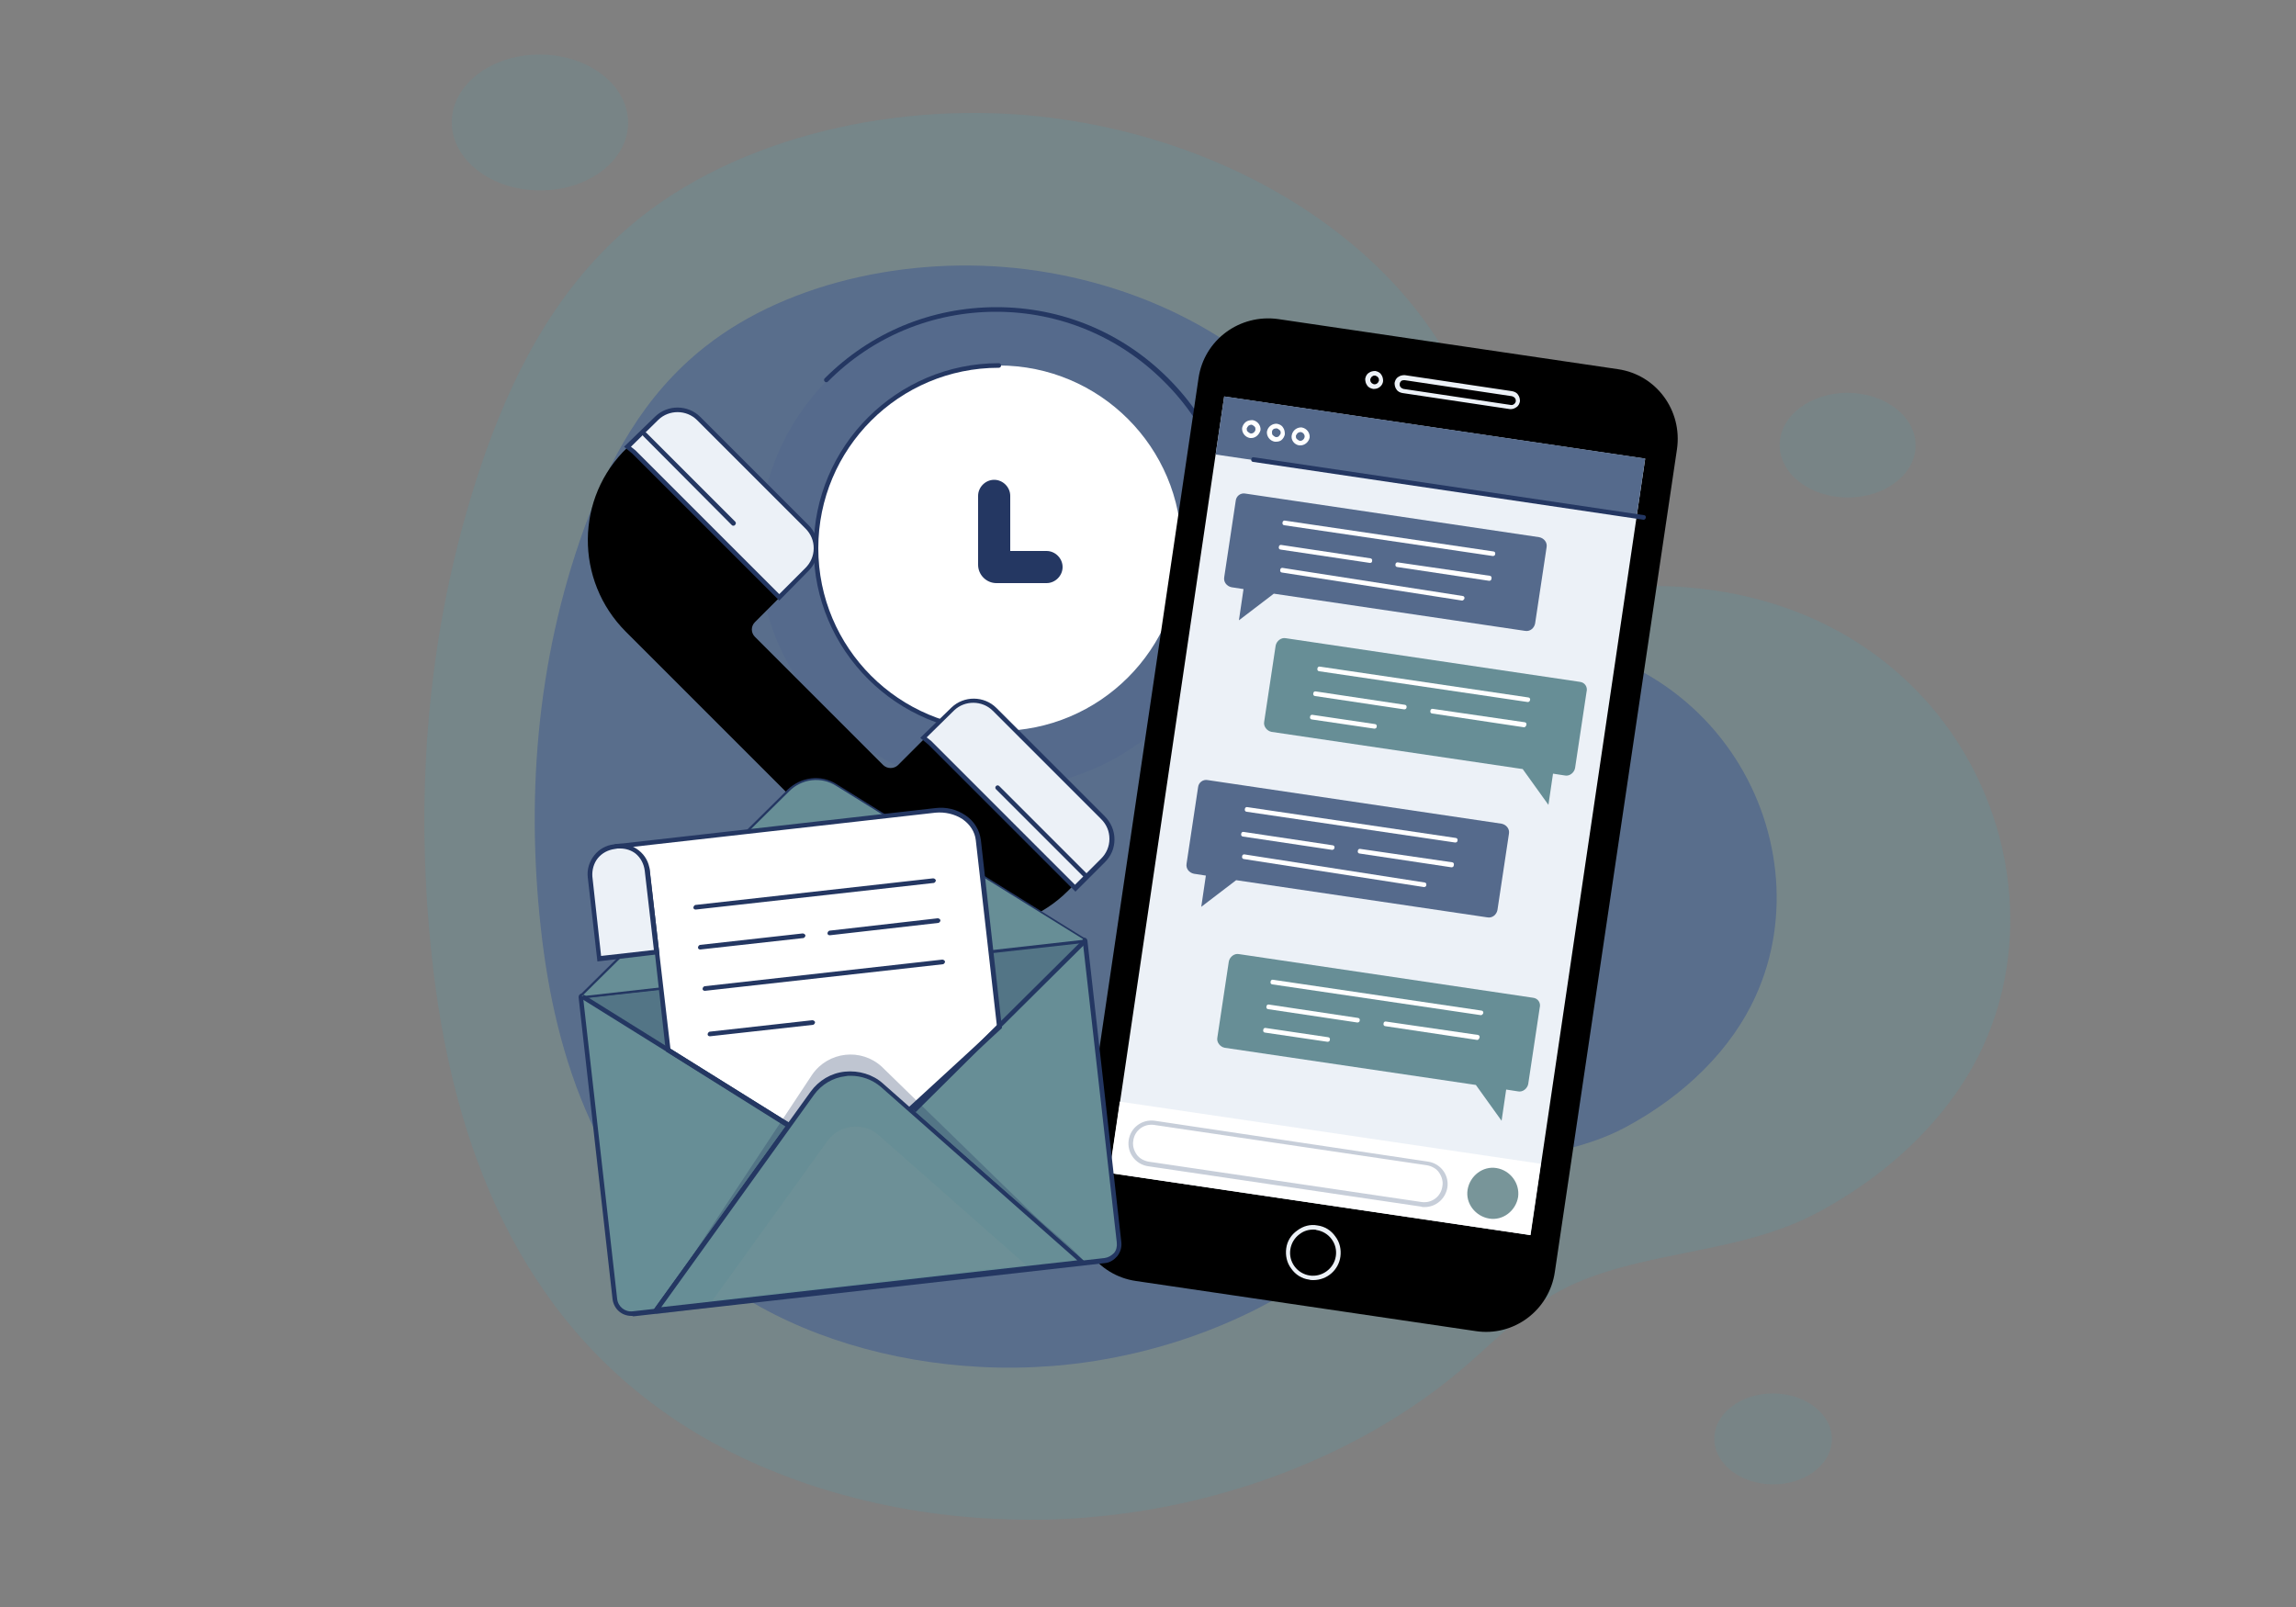 <?xml version="1.0" encoding="utf-8"?>
<!-- Generator: Adobe Illustrator 23.0.4, SVG Export Plug-In . SVG Version: 6.00 Build 0)  -->
<svg version="1.1" id="Capa_1" xmlns="http://www.w3.org/2000/svg" xmlns:xlink="http://www.w3.org/1999/xlink" x="0px" y="0px"
	 viewBox="0 0 500 350" style="enable-background:new 0 0 500 350;" xml:space="preserve">
<rect x="0" y="0" width="500" height="350" fill="#808080" stroke="none"/>
<style type="text/css">
	.st0{opacity:0.41;}
	.st1{fill:#678E96;}
	.st2{opacity:0.88;}
	.st3{fill:#556A8C;}
	.st4{opacity:0.31;fill:#678E96;}
	.st5{fill:#243762;}
	.st6{fill:#FFFFFF;}
	.st7{fill:#ECF1F7;}
	.st8{fill:#789599;}
	.st9{opacity:0.33;fill:#556A8C;}
	.st10{opacity:0.29;fill:#243762;}
	.st11{fill:#F7A9B4;}
	.st12{opacity:0.35;fill:#789599;}
</style>
<g>
	<g>
		<g class="st0">
			<g>
				<path class="st1" d="M216.5,330.8c6.8,0.3,13.5,0.3,20.3-0.3c31.6-2.6,61.4-14.8,82.5-33.1c7.5-6.5,14.3-13.9,24.2-18.1
					c16.7-7.1,35.8-6.4,52.3-15.2c16.5-8.8,29.4-21.7,36.1-36.3c19.9-43.6-11.7-104.9-80.1-99.9c-0.2,0-0.6,0-1.1,0.1
					c-14.2,0.6-26.1-8-26.4-18.9c-1-40.3-41.1-75.3-92.2-83c-32.8-5-68.9,2.6-92.3,21c-17.4,13.7-27.1,32.2-33.8,50.7
					C92.8,134.9,89.8,174,94.5,212.4c4.5,35.9,17.6,73.9,53.4,97.4C167,322.3,191.5,329.6,216.5,330.8z"/>
			</g>
		</g>
		<g class="st2">
			<g>
				<path class="st3" d="M213.4,297.7c5.3,0.3,10.6,0.2,15.9-0.2c24.7-2,48.1-11.6,64.7-25.9c5.9-5.1,11.2-10.9,19-14.2
					c13.1-5.5,28.1-5,41-11.9c12.9-6.9,23.1-17,28.3-28.5c15.6-34.1-9.2-82.2-62.7-78.2c-0.2,0-0.5,0-0.8,0
					c-11.1,0.5-20.4-6.3-20.6-14.8c-0.8-31.6-32.2-59-72.2-65c-25.7-3.9-54,2-72.3,16.4c-13.7,10.7-21.2,25.2-26.5,39.7
					c-10.5,29.1-12.8,59.7-9.1,89.8c3.5,28.2,13.8,57.9,41.8,76.3C174.7,291,193.9,296.7,213.4,297.7z"/>
			</g>
		</g>
		
			<ellipse transform="matrix(6.271834e-03 -1 1 6.271834e-03 70.304 697.523)" class="st4" cx="386.1" cy="313.4" rx="9.9" ry="12.8"/>
		
			<ellipse transform="matrix(6.280770e-03 -1 1 6.280770e-03 302.832 498.65)" class="st4" cx="402.3" cy="97" rx="11.4" ry="14.8"/>
		
			<ellipse transform="matrix(6.276632e-03 -1 1 6.276632e-03 90.144 144.115)" class="st4" cx="117.6" cy="26.7" rx="14.8" ry="19.2"/>
	</g>
	<g>
		<g>
			<circle class="st3" cx="217.5" cy="119.4" r="52.3"/>
			<path class="st5" d="M253.9,157.1c-0.1,0-0.3,0-0.4-0.1c-0.2-0.2-0.2-0.5,0-0.7c9.8-9.8,15.2-22.8,15.2-36.6
				c0-13.8-5.4-26.9-15.2-36.6c-9.8-9.8-22.8-15.2-36.6-15.2s-26.9,5.4-36.6,15.2c-0.2,0.2-0.5,0.2-0.7,0c-0.2-0.2-0.2-0.5,0-0.7
				c10-10,23.2-15.5,37.4-15.5s27.4,5.5,37.4,15.5c10,10,15.5,23.2,15.5,37.4s-5.5,27.4-15.5,37.4C254.1,157,254,157.1,253.9,157.1z
				"/>
			<circle class="st6" cx="217.5" cy="119.4" r="39.8"/>
			<path class="st5" d="M217.5,159.7c-22.2,0-40.3-18.1-40.3-40.3s18.1-40.3,40.3-40.3c0.3,0,0.5,0.2,0.5,0.5c0,0.3-0.2,0.5-0.5,0.5
				c-21.7,0-39.3,17.6-39.3,39.3c0,21.7,17.6,39.3,39.3,39.3c0.3,0,0.5,0.2,0.5,0.5C218,159.5,217.8,159.7,217.5,159.7z"/>
			<path class="st5" d="M227.9,127H217c-2.2,0-4-1.8-4-4v-15c0-1.9,1.6-3.5,3.5-3.5c1.9,0,3.5,1.6,3.5,3.5v12h7.9
				c1.9,0,3.5,1.6,3.5,3.5S229.8,127,227.9,127z"/>
		</g>
	</g>
	<g>
		<path d="M136.3,137.6l56.4,56.4c11,11,28.9,11,39.9,0l6.7-6.7c2.5-2.5,2.5-6.7,0-9.2l-23-23c-2.5-2.5-6.7-2.5-9.2,0l-11.5,11.5
			c-0.9,0.9-2.4,0.9-3.3,0l-27.9-27.9c-0.9-0.9-0.9-2.3,0-3.2l11.3-11.3c2.5-2.5,2.5-6.7,0-9.2l-23.6-23.6c-2.5-2.5-6.6-2.5-9.1-0.1
			l-6.4,6.2C125.3,108.3,125.1,126.4,136.3,137.6z"/>
		<g>
			<path class="st7" d="M138.1,98.4l31.7,31.7l1.1-1.1l5-5c2.5-2.5,2.5-6.7,0-9.2l-23.6-23.6c-2.5-2.5-6.6-2.5-9.1-0.1l-6.4,6.2
				L138.1,98.4z"/>
			<path class="st5" d="M169.7,130.8l-32-32l-1.8-1.5l6.8-6.6c2.7-2.6,7.1-2.6,9.8,0.1l23.6,23.6c2.7,2.7,2.7,7.2,0,9.9L169.7,130.8
				z M137.4,97.3l1,0.8l31.3,31.3l5.7-5.7c1.1-1.1,1.8-2.6,1.8-4.3c0-1.6-0.6-3.1-1.8-4.3l-23.6-23.6c-2.3-2.3-6.1-2.3-8.4-0.1
				L137.4,97.3z"/>
		</g>
		<g>
			<path class="st7" d="M202.5,161.8l31.7,31.7l1.1-1.1l5-5c2.5-2.5,2.5-6.7,0-9.2l-23.6-23.6c-2.5-2.5-6.6-2.5-9.1-0.1l-6.4,6.2
				L202.5,161.8z"/>
			<path class="st5" d="M234.2,194.2l-32-32l-1.8-1.5l6.8-6.6c2.7-2.6,7.1-2.6,9.8,0.1l23.6,23.6c1.3,1.3,2.1,3.1,2.1,5
				s-0.7,3.6-2.1,5L234.2,194.2z M201.8,160.6l1,0.8l31.3,31.3l5.7-5.7c1.1-1.1,1.8-2.6,1.8-4.3c0-1.6-0.6-3.1-1.8-4.3l-23.6-23.6
				c-2.3-2.3-6.1-2.3-8.4-0.1L201.8,160.6z"/>
		</g>
		<g>
			<line class="st7" x1="140.5" y1="94.7" x2="159.8" y2="114"/>
			<path class="st5" d="M159.8,114.5c-0.1,0-0.3,0-0.4-0.1L140.1,95c-0.2-0.2-0.2-0.5,0-0.7c0.2-0.2,0.5-0.2,0.7,0l19.3,19.3
				c0.2,0.2,0.2,0.5,0,0.7C160,114.4,159.9,114.5,159.8,114.5z"/>
		</g>
		<g>
			<line class="st7" x1="217.3" y1="171.5" x2="236.6" y2="190.8"/>
			<path class="st5" d="M236.6,191.3c-0.1,0-0.3,0-0.4-0.1l-19.3-19.3c-0.2-0.2-0.2-0.5,0-0.7c0.2-0.2,0.5-0.2,0.7,0l19.3,19.3
				c0.2,0.2,0.2,0.5,0,0.7C236.8,191.2,236.7,191.3,236.6,191.3z"/>
		</g>
	</g>
	<g>
		<path d="M321.3,289.9L247.4,279c-8.4-1.2-14.1-9-12.9-17.4L261,82.4c1.2-8.4,9-14.1,17.4-12.9l73.9,10.9c8.4,1.2,14.1,9,12.9,17.4
			L338.6,277C337.4,285.4,329.6,291.2,321.3,289.9z"/>
		
			<rect x="214.6" y="131.3" transform="matrix(0.146 -0.989 0.989 0.146 80.439 448.548)" class="st7" width="171" height="92.7"/>
		
			<rect x="305.3" y="53" transform="matrix(0.146 -0.989 0.989 0.146 167.733 393.193)" class="st3" width="12.8" height="92.7"/>
		<path class="st7" d="M286,278.8c-0.3,0-0.6,0-0.9-0.1c-1.6-0.2-3-1.1-3.9-2.4c-1-1.3-1.3-2.9-1.1-4.4c0.2-1.6,1.1-3,2.4-3.9
			c1.3-1,2.9-1.4,4.4-1.1c1.6,0.2,3,1.1,3.9,2.4c1,1.3,1.3,2.9,1.1,4.4C291.5,276.6,289,278.8,286,278.8z M286,267.8
			c-1.1,0-2.1,0.3-3,1c-1.1,0.8-1.8,2-2,3.3c-0.2,1.3,0.1,2.6,0.9,3.7c0.8,1.1,2,1.8,3.3,2c2.7,0.4,5.3-1.5,5.7-4.2
			c0.2-1.3-0.1-2.6-0.9-3.7c-0.8-1.1-2-1.8-3.3-2C286.5,267.8,286.3,267.8,286,267.8z"/>
		<path class="st7" d="M299.3,84.7c-0.1,0-0.2,0-0.3,0c-0.5-0.1-1-0.3-1.3-0.8c-0.3-0.4-0.4-0.9-0.4-1.4c0.1-0.5,0.3-1,0.8-1.3
			c0.4-0.3,0.9-0.4,1.4-0.4c0.5,0.1,1,0.3,1.3,0.8c0.3,0.4,0.4,0.9,0.4,1.4v0C301.1,84,300.2,84.7,299.3,84.7z M299.3,81.8
			c-0.2,0-0.4,0.1-0.5,0.2c-0.2,0.1-0.3,0.4-0.4,0.6c0,0.2,0,0.5,0.2,0.7c0.1,0.2,0.4,0.3,0.6,0.4c0.2,0,0.5,0,0.7-0.2
			c0.2-0.1,0.3-0.4,0.4-0.6l0,0c0-0.2,0-0.5-0.2-0.7c-0.1-0.2-0.4-0.3-0.6-0.4C299.4,81.8,299.3,81.8,299.3,81.8z"/>
		<path class="st7" d="M329.1,89.1c-0.1,0-0.2,0-0.3,0l-23.4-3.5c-0.5-0.1-1-0.3-1.3-0.8c-0.3-0.4-0.4-0.9-0.4-1.4
			c0.1-0.5,0.3-1,0.8-1.3c0.4-0.3,0.9-0.4,1.4-0.4l23.4,3.5c0.5,0.1,1,0.3,1.3,0.8c0.3,0.4,0.4,0.9,0.4,1.4c-0.1,0.5-0.3,1-0.8,1.3
			C329.9,88.9,329.5,89.1,329.1,89.1z M305.7,82.8c-0.5,0-0.8,0.3-0.9,0.8c0,0.2,0,0.5,0.2,0.7c0.1,0.2,0.4,0.3,0.6,0.4l23.4,3.5
			c0.5,0.1,1-0.3,1.1-0.8c0-0.2,0-0.5-0.2-0.7c-0.1-0.2-0.4-0.3-0.6-0.4l-23.4-3.5C305.8,82.8,305.7,82.8,305.7,82.8z"/>
		<path class="st1" d="M333.8,217.3l-64-9.5c-1-0.2-2,0.6-2.2,1.6l-2.5,16.6c-0.2,1,0.6,2,1.6,2.2l54.7,8.1l5.6,7.8l1-6.8l2.6,0.4
			c1,0.2,2-0.6,2.2-1.6l2.5-16.6C335.6,218.4,334.9,217.4,333.8,217.3z"/>
		<path class="st1" d="M344,148.5l-64-9.5c-1-0.2-2,0.6-2.2,1.6l-2.5,16.6c-0.2,1,0.6,2,1.6,2.2l54.7,8.1l5.6,7.8l1-6.8l2.6,0.4
			c1,0.2,2-0.6,2.2-1.6l2.5-16.6C345.8,149.6,345.1,148.6,344,148.5z"/>
		<path class="st3" d="M263,169.9l64,9.5c1,0.2,1.8,1.1,1.6,2.2l-2.5,16.6c-0.2,1-1.1,1.8-2.2,1.6l-54.7-8.1l-7.6,5.8l1-6.8
			l-2.6-0.4c-1-0.2-1.8-1.1-1.6-2.2l2.5-16.6C261,170.4,262,169.7,263,169.9z"/>
		
			<rect x="280.9" y="208.1" transform="matrix(0.146 -0.989 0.989 0.146 -5.254 502.887)" class="st6" width="15.7" height="92.7"/>
		<path class="st8" d="M330.6,260.7c-0.5,3-3.3,5.2-6.3,4.7c-3-0.5-5.2-3.3-4.7-6.3c0.5-3,3.3-5.2,6.3-4.7
			C328.9,254.9,331,257.7,330.6,260.7z"/>
		<path class="st9" d="M310.2,262.9c-0.2,0-0.5,0-0.7-0.1L250,254c-1.3-0.2-2.5-0.9-3.3-2c-0.8-1.1-1.1-2.4-0.9-3.7
			c0.4-2.7,2.9-4.6,5.7-4.2L311,253c2.7,0.4,4.6,2.9,4.2,5.6C314.8,261.1,312.7,262.9,310.2,262.9z M309.6,261.8
			c2.2,0.3,4.2-1.2,4.5-3.4c0.2-1.1-0.1-2.1-0.7-3c-0.6-0.9-1.6-1.4-2.6-1.6l-59.5-8.8c-2.2-0.3-4.2,1.2-4.5,3.4
			c-0.2,1.1,0.1,2.1,0.7,3c0.6,0.9,1.6,1.4,2.6,1.6L309.6,261.8z"/>
		<path class="st6" d="M272.5,95.4c-0.1,0-0.2,0-0.3,0c-1.1-0.2-1.8-1.2-1.7-2.2c0.1-0.5,0.4-1,0.8-1.3c0.4-0.3,0.9-0.4,1.5-0.4
			c1.1,0.2,1.8,1.2,1.7,2.2l0,0C274.2,94.7,273.4,95.4,272.5,95.4z M272.5,92.5c-0.2,0-0.4,0.1-0.6,0.2c-0.2,0.2-0.3,0.4-0.4,0.6
			c0,0.3,0,0.5,0.2,0.7c0.2,0.2,0.4,0.3,0.6,0.4c0.5,0.1,1-0.3,1.1-0.8l0,0c0-0.3,0-0.5-0.2-0.7c-0.2-0.2-0.4-0.3-0.6-0.4
			C272.5,92.5,272.5,92.5,272.5,92.5z"/>
		<path class="st6" d="M277.9,96.2c-0.1,0-0.2,0-0.3,0c-1.1-0.2-1.8-1.2-1.7-2.2c0.2-1.1,1.2-1.8,2.2-1.7c0.5,0.1,1,0.3,1.3,0.8
			c0.3,0.4,0.4,0.9,0.4,1.5c-0.1,0.5-0.4,1-0.8,1.3C278.7,96.1,278.3,96.2,277.9,96.2z M277.9,93.3c-0.5,0-0.9,0.3-0.9,0.8
			c0,0.3,0,0.5,0.2,0.7c0.2,0.2,0.4,0.3,0.6,0.4c0.3,0,0.5,0,0.7-0.2c0.2-0.2,0.3-0.4,0.4-0.6l0,0c0-0.3,0-0.5-0.2-0.7
			c-0.2-0.2-0.4-0.3-0.6-0.4C278,93.3,277.9,93.3,277.9,93.3z"/>
		<path class="st6" d="M283.2,97c-0.1,0-0.2,0-0.3,0c-1.1-0.2-1.8-1.2-1.6-2.2c0.2-1.1,1.2-1.8,2.2-1.7c1.1,0.2,1.8,1.2,1.7,2.2
			C285,96.3,284.1,97,283.2,97z M283.2,94.1c-0.2,0-0.4,0.1-0.6,0.2c-0.2,0.2-0.3,0.4-0.4,0.6c0,0.3,0,0.5,0.2,0.7
			c0.2,0.2,0.4,0.3,0.6,0.4c0.5,0.1,1-0.3,1.1-0.8c0.1-0.5-0.3-1-0.8-1.1C283.3,94.1,283.2,94.1,283.2,94.1z"/>
		<path class="st5" d="M357.9,113.2C357.8,113.2,357.8,113.2,357.9,113.2l-85-12.6c-0.3,0-0.5-0.3-0.4-0.6c0-0.3,0.3-0.5,0.6-0.4
			l84.9,12.6c0.3,0,0.5,0.3,0.4,0.6C358.3,113.1,358.1,113.2,357.9,113.2z"/>
		<path class="st6" d="M322.5,221.1C322.4,221.1,322.4,221.1,322.5,221.1l-45.4-6.7c-0.3,0-0.5-0.3-0.4-0.6c0-0.3,0.3-0.5,0.6-0.4
			l45.3,6.7c0.3,0,0.5,0.3,0.4,0.6C322.9,220.9,322.7,221.1,322.5,221.1z"/>
		<path class="st6" d="M295.6,222.7C295.6,222.7,295.6,222.7,295.6,222.7l-19.4-2.9c-0.3,0-0.5-0.3-0.4-0.6c0-0.3,0.3-0.5,0.6-0.4
			l19.3,2.9c0.3,0,0.5,0.3,0.4,0.6C296.1,222.5,295.9,222.7,295.6,222.7z"/>
		<path class="st6" d="M289.1,226.9C289.1,226.9,289.1,226.9,289.1,226.9l-13.6-2c-0.3,0-0.5-0.3-0.4-0.6c0-0.3,0.3-0.5,0.6-0.4
			l13.5,2c0.3,0,0.5,0.3,0.4,0.6C289.6,226.7,289.4,226.9,289.1,226.9z"/>
		<path class="st6" d="M321.7,226.5C321.6,226.5,321.6,226.5,321.7,226.5l-20-3c-0.3,0-0.5-0.3-0.4-0.6c0-0.3,0.3-0.5,0.6-0.4
			l19.9,2.9c0.3,0,0.5,0.3,0.4,0.6C322.1,226.3,321.9,226.5,321.7,226.5z"/>
		<g>
			<path class="st6" d="M316.9,183.5C316.9,183.5,316.9,183.5,316.9,183.5l-45.4-6.7c-0.3,0-0.5-0.3-0.4-0.6c0-0.3,0.3-0.5,0.6-0.4
				l45.3,6.7c0.3,0,0.5,0.3,0.4,0.6C317.4,183.3,317.2,183.5,316.9,183.5z"/>
			<path class="st6" d="M290.1,185.1C290.1,185.1,290,185.1,290.1,185.1l-19.4-2.9c-0.3,0-0.5-0.3-0.4-0.6c0-0.3,0.3-0.5,0.6-0.4
				l19.3,2.9c0.3,0,0.5,0.3,0.4,0.6C290.6,184.9,290.3,185.1,290.1,185.1z"/>
			<path class="st6" d="M310.1,193.2C310.1,193.2,310.1,193.2,310.1,193.2l-39.2-6.1c-0.3,0-0.5-0.3-0.4-0.6c0-0.3,0.3-0.5,0.6-0.4
				l39.1,6.1c0.3,0,0.5,0.3,0.4,0.6C310.6,193,310.4,193.2,310.1,193.2z"/>
			<path class="st6" d="M316.1,188.9C316.1,188.9,316.1,188.9,316.1,188.9l-20-3c-0.3,0-0.5-0.3-0.4-0.6c0-0.3,0.3-0.5,0.6-0.4
				l19.9,2.9c0.3,0,0.5,0.3,0.4,0.6C316.6,188.7,316.4,188.9,316.1,188.9z"/>
		</g>
		<path class="st3" d="M271.2,107.5l64,9.5c1,0.2,1.8,1.1,1.6,2.2l-2.5,16.6c-0.2,1-1.1,1.8-2.2,1.6l-54.7-8.1l-7.6,5.8l1-6.8
			l-2.6-0.4c-1-0.2-1.8-1.1-1.6-2.2l2.5-16.6C269.2,108,270.2,107.3,271.2,107.5z"/>
		<g>
			<path class="st6" d="M325.1,121.1C325.1,121.1,325.1,121.1,325.1,121.1l-45.4-6.7c-0.3,0-0.5-0.3-0.4-0.6c0-0.3,0.3-0.5,0.6-0.4
				l45.3,6.7c0.3,0,0.5,0.3,0.4,0.6C325.6,120.9,325.4,121.1,325.1,121.1z"/>
			<path class="st6" d="M298.3,122.6C298.3,122.6,298.3,122.6,298.3,122.6l-19.4-2.9c-0.3,0-0.5-0.3-0.4-0.6c0-0.3,0.3-0.5,0.6-0.4
				l19.3,2.9c0.3,0,0.5,0.3,0.4,0.6C298.8,122.5,298.6,122.6,298.3,122.6z"/>
			<path class="st6" d="M318.4,130.8C318.3,130.8,318.3,130.8,318.4,130.8l-39.2-6.1c-0.3,0-0.5-0.3-0.4-0.6c0-0.3,0.3-0.5,0.6-0.4
				l39.1,6.1c0.3,0,0.5,0.3,0.4,0.6C318.8,130.6,318.6,130.8,318.4,130.8z"/>
			<path class="st6" d="M324.3,126.5C324.3,126.5,324.3,126.5,324.3,126.5l-20-3c-0.3,0-0.5-0.3-0.4-0.6c0-0.3,0.3-0.5,0.6-0.4
				l19.9,2.9c0.3,0,0.5,0.3,0.4,0.6C324.8,126.3,324.6,126.5,324.3,126.5z"/>
		</g>
		<path class="st6" d="M332.7,152.9C332.6,152.9,332.6,152.9,332.7,152.9l-45.4-6.7c-0.3,0-0.5-0.3-0.4-0.6c0-0.3,0.3-0.5,0.6-0.4
			l45.3,6.7c0.3,0,0.5,0.3,0.4,0.6C333.1,152.8,332.9,152.9,332.7,152.9z"/>
		<path class="st6" d="M305.8,154.5C305.8,154.5,305.8,154.5,305.8,154.5l-19.4-2.9c-0.3,0-0.5-0.3-0.4-0.6c0-0.3,0.3-0.5,0.6-0.4
			l19.3,2.9c0.3,0,0.5,0.3,0.4,0.6C306.3,154.3,306.1,154.5,305.8,154.5z"/>
		<path class="st6" d="M299.3,158.7C299.3,158.7,299.3,158.7,299.3,158.7l-13.6-2c-0.3,0-0.5-0.3-0.4-0.6c0-0.3,0.3-0.5,0.6-0.4
			l13.5,2c0.3,0,0.5,0.3,0.4,0.6C299.8,158.5,299.6,158.7,299.3,158.7z"/>
		<path class="st6" d="M331.9,158.4C331.8,158.4,331.8,158.3,331.9,158.4l-20-3c-0.3,0-0.5-0.3-0.4-0.6c0-0.3,0.3-0.5,0.6-0.4
			l19.9,2.9c0.3,0,0.5,0.3,0.4,0.6C332.3,158.2,332.1,158.4,331.9,158.4z"/>
	</g>
	<g>
		<g>
			<path class="st1" d="M240.5,274.6l-102.7,11.6c-2,0.2-3.8-1.2-4-3.2l-7.4-65.8c0-0.1,0.1-0.2,0.2-0.2l109.4-12.3
				c0.1,0,0.2,0.1,0.2,0.2l7.4,65.8C243.9,272.6,242.5,274.3,240.5,274.6z"/>
			<path class="st5" d="M137.5,286.6c-2.1,0-3.8-1.5-4.1-3.6l-7.4-65.8c0-0.4,0.2-0.7,0.6-0.8L236,204.2c0.4,0,0.7,0.2,0.8,0.6
				l7.4,65.8c0.1,1.1-0.2,2.1-0.9,3c-0.7,0.8-1.6,1.4-2.7,1.5l-102.7,11.6C137.8,286.6,137.6,286.6,137.5,286.6z M127,217.4
				l7.4,65.5c0.2,1.7,1.7,2.9,3.4,2.7l102.7-11.6l0.1,0.5l-0.1-0.5c0.8-0.1,1.5-0.5,2.1-1.1c0.5-0.6,0.7-1.4,0.6-2.3l-7.4-65.5
				L127,217.4z"/>
		</g>
		<path class="st10" d="M235.7,274.6l-92.8,11.6c-2,0.2,28.8-39.2,28.5-41.2l-44.9-27.8c0-0.1,0.1-0.2,0.2-0.2l109.4-12.3
			c0.1,0,0.2,0.1,0.2,0.2l-37.4,37C199.1,243.8,237.7,274.3,235.7,274.6z"/>
		<g>
			<path class="st11" d="M126.7,217l45.2-44.7c2.7-2.7,6.9-3.2,10.1-1.2l53.8,33.4c0.1,0.1,0.1,0.2,0,0.2L126.5,217"/>
			<path class="st5" d="M126.5,217.5l-0.1-0.7l-0.1-0.1l0.1-0.1l0,0l0,0l45.1-44.6c2.9-2.8,7.3-3.4,10.7-1.2l53.8,33.4
				c0.2,0.1,0.3,0.4,0.3,0.7c-0.1,0.3-0.3,0.4-0.5,0.5L126.5,217.5z M177.7,170.4c-2,0-3.9,0.8-5.4,2.2L128,216.3l106.5-12
				l-52.8-32.8C180.5,170.7,179.1,170.4,177.7,170.4z"/>
		</g>
		<path class="st1" d="M126.7,217l45.2-44.7c2.7-2.7,6.9-3.2,10.1-1.2l53.8,33.4c0.1,0.1,0.1,0.2,0,0.2L126.5,217"/>
		<g>
			<path class="st11" d="M176.9,238.1l-34,47.3l92.8-10.5L192,236.3C187.5,232.3,180.4,233.1,176.9,238.1z"/>
			<path class="st5" d="M141.8,286l34.7-48.2l0.4,0.3l-0.4-0.3c1.8-2.5,4.5-4.1,7.5-4.4c3-0.3,6.1,0.6,8.3,2.6l44.5,39.3L141.8,286z
				 M185.2,234.3c-0.4,0-0.7,0-1.1,0.1c-2.7,0.3-5.2,1.8-6.8,4L144,284.7l90.6-10.2l-42.8-37.8C189.9,235.1,187.6,234.3,185.2,234.3
				z"/>
		</g>
		<g>
			<path class="st6" d="M132.2,184.6l71.5-8.1c4.7-0.5,8.9,2.3,9.3,6.4l4.6,40.8L197.7,242l-26.3,3l-26-16.2l-4.5-39.5L132.2,184.6z
				"/>
			<path class="st5" d="M171.3,245.5L145,229l-4.4-39.5l-6.8-5.6l69.9-7.9c2.4-0.3,4.7,0.3,6.6,1.6c1.9,1.3,3,3.2,3.3,5.3l4.6,41
				l-20.2,18.6L171.3,245.5z M146,228.4l25.6,16l25.9-2.9l19.6-18l-4.6-40.5c-0.2-1.8-1.2-3.4-2.9-4.6c-1.7-1.1-3.8-1.6-5.9-1.4
				l-69.9,7.9l7.6,4L146,228.4z"/>
		</g>
		<path class="st10" d="M176.9,234l-34,51.4l92.8-10.5L192,232.3C187.5,228.2,180.4,229,176.9,234z"/>
		<g>
			<path class="st1" d="M176.9,238.1l-34,47.3l92.8-10.5L192,236.3C187.5,232.3,180.4,233.1,176.9,238.1z"/>
			<path class="st5" d="M141.8,286l34.7-48.2l0.4,0.3l-0.4-0.3c1.8-2.5,4.5-4.1,7.5-4.4c3-0.3,6.1,0.6,8.3,2.6l44.5,39.3L141.8,286z
				 M185.2,234.3c-0.4,0-0.7,0-1.1,0.1c-2.7,0.3-5.2,1.8-6.8,4L144,284.7l90.6-10.2l-42.8-37.8C189.9,235.1,187.6,234.3,185.2,234.3
				z"/>
		</g>
		<path class="st12" d="M180.2,248.5l-25,34.7l68.2-7.7l-32.1-28.3C188,244.3,182.8,244.9,180.2,248.5z"/>
		<g>
			<line class="st11" x1="126.7" y1="217.1" x2="171.4" y2="244.9"/>
			
				<rect x="148.6" y="204.7" transform="matrix(0.529 -0.849 0.849 0.529 -125.826 235.353)" class="st5" width="1" height="52.7"/>
		</g>
		<g>
			<line class="st11" x1="236.3" y1="204.7" x2="198.8" y2="241.9"/>
			
				<rect x="191.2" y="222.8" transform="matrix(0.71 -0.705 0.705 0.71 -94.157 218.149)" class="st5" width="52.7" height="1"/>
		</g>
		<g>
			<path class="st7" d="M143,207.4l-12.5,1.4l-2-17.8c-0.4-3.3,2-6.3,5.3-6.6l0.6-0.1c3.3-0.4,6.3,2,6.6,5.3L143,207.4z"/>
			<path class="st5" d="M130.1,209.4l-2.1-18.3c-0.2-1.7,0.3-3.4,1.4-4.8c1.1-1.4,2.6-2.2,4.3-2.4l0.6-0.1c1.7-0.2,3.4,0.3,4.8,1.4
				c1.4,1.1,2.2,2.6,2.4,4.3l2.1,18.3L130.1,209.4z M135.1,184.8c-0.2,0-0.4,0-0.6,0l-0.6,0.1c-1.5,0.2-2.8,0.9-3.7,2
				c-0.9,1.1-1.3,2.6-1.2,4l1.9,17.3l11.5-1.3l-2-17.3c-0.2-1.5-0.9-2.8-2-3.7C137.5,185.2,136.3,184.8,135.1,184.8z"/>
		</g>
		<path class="st5" d="M151.5,198.1c-0.3,0-0.5-0.2-0.5-0.4c0-0.3,0.2-0.5,0.4-0.6l51.8-5.8c0.3,0,0.5,0.2,0.6,0.4
			c0,0.3-0.2,0.5-0.4,0.6L151.5,198.1C151.5,198.1,151.5,198.1,151.5,198.1z"/>
		<path class="st5" d="M153.5,215.8c-0.3,0-0.5-0.2-0.5-0.4c0-0.3,0.2-0.5,0.4-0.6l51.8-5.8c0.3,0,0.5,0.2,0.6,0.4
			c0,0.3-0.2,0.5-0.4,0.6L153.5,215.8C153.5,215.8,153.5,215.8,153.5,215.8z"/>
		<path class="st5" d="M152.5,206.8c-0.3,0-0.5-0.2-0.5-0.4c0-0.3,0.2-0.5,0.4-0.6l22.4-2.5c0.3,0,0.5,0.2,0.6,0.4
			c0,0.3-0.2,0.5-0.4,0.6L152.5,206.8C152.5,206.8,152.5,206.8,152.5,206.8z"/>
		<path class="st5" d="M180.7,203.7c-0.3,0-0.5-0.2-0.5-0.4c0-0.3,0.2-0.5,0.4-0.6l23.6-2.7c0.3,0,0.5,0.2,0.6,0.4
			c0,0.3-0.2,0.5-0.4,0.6L180.7,203.7C180.8,203.7,180.7,203.7,180.7,203.7z"/>
		<path class="st5" d="M154.6,225.7c-0.3,0-0.5-0.2-0.5-0.4c0-0.3,0.2-0.5,0.4-0.6l22.4-2.5c0.3,0,0.5,0.2,0.6,0.4
			c0,0.3-0.2,0.5-0.4,0.6L154.6,225.7C154.6,225.7,154.6,225.7,154.6,225.7z"/>
	</g>
</g>
</svg>
